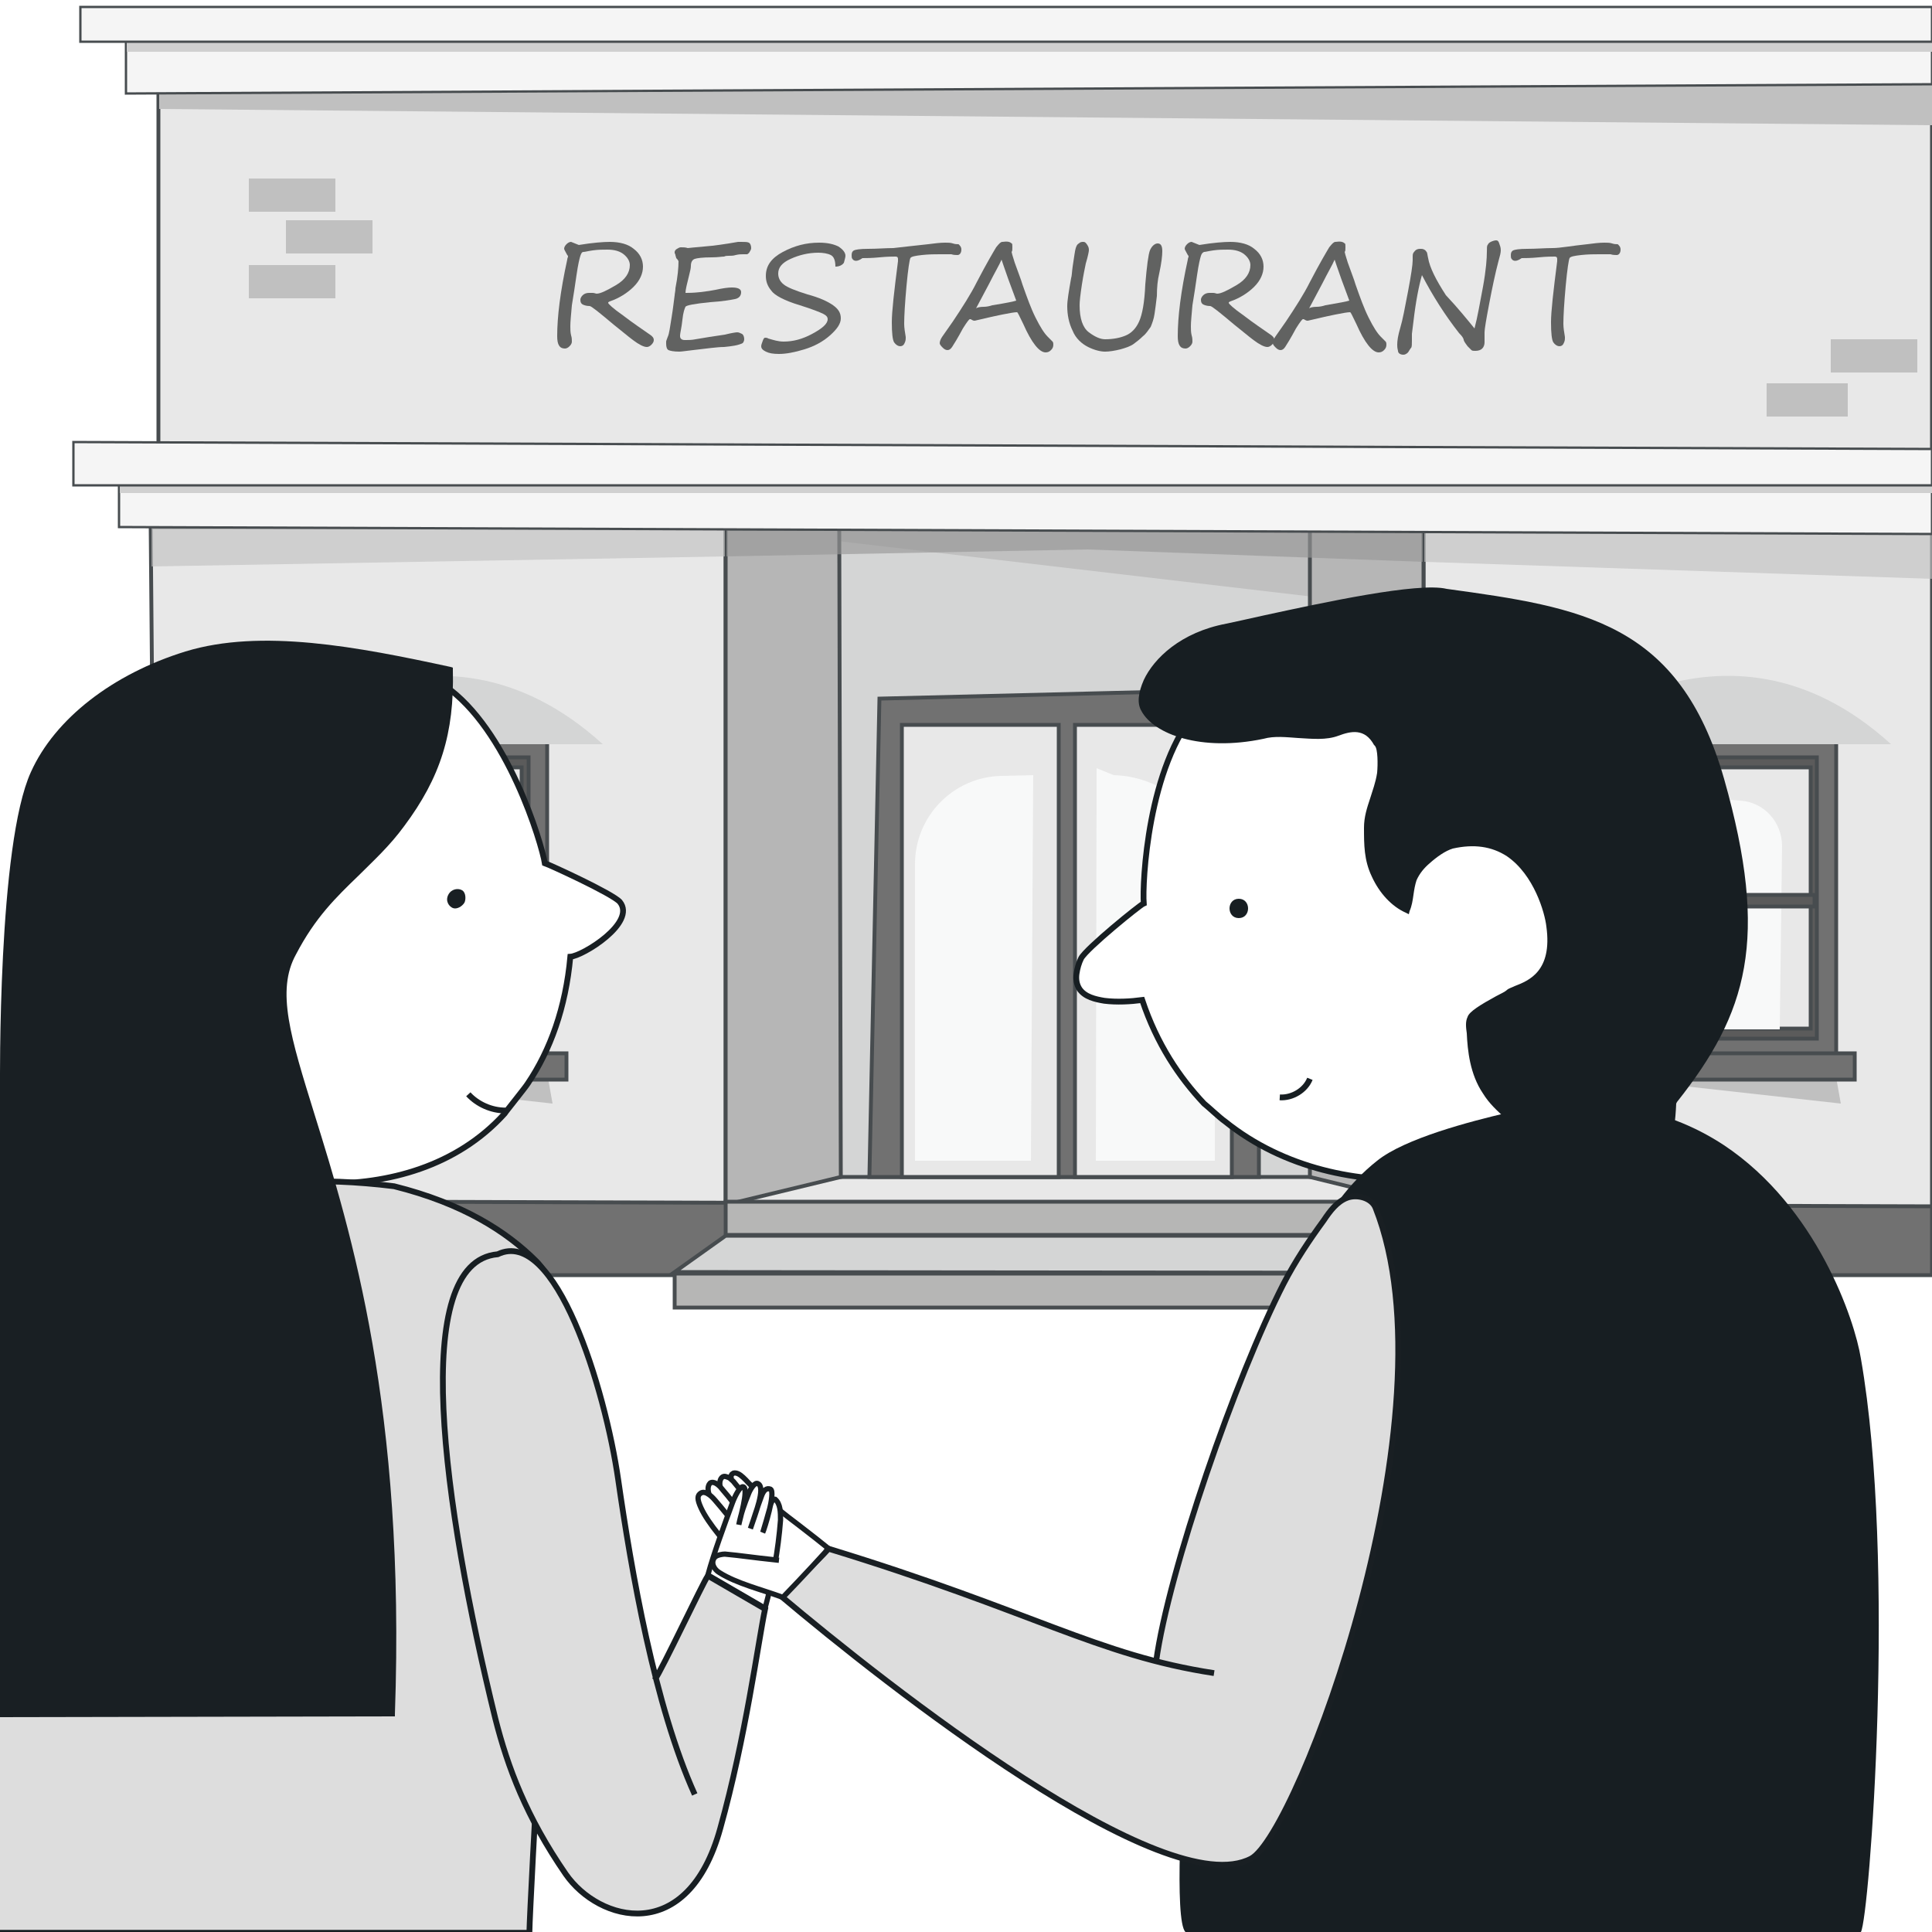 <?xml version="1.0" encoding="utf-8"?>
<!-- Generator: Adobe Illustrator 21.0.0, SVG Export Plug-In . SVG Version: 6.00 Build 0)  -->
<svg version="1.1" id="Layer_1" xmlns="http://www.w3.org/2000/svg" xmlns:xlink="http://www.w3.org/1999/xlink" x="0px" y="0px"
	 viewBox="0 0 250 250" style="enable-background:new 0 0 250 250;" xml:space="preserve">
<style type="text/css">
	.st0{fill:#FFFFFF;}
	.st1{opacity:0.8;}
	.st2{fill:#C9CACA;}
	.st3{fill:#E2E2E2;stroke:#191F23;stroke-width:0.5;stroke-miterlimit:10;}
	.st4{fill:#B0B0B0;}
	.st5{fill:#A4A4A4;stroke:#191F23;stroke-width:0.5;stroke-miterlimit:10;}
	.st6{fill:#F2F2F2;stroke:#191F23;stroke-width:0.3;stroke-miterlimit:10;}
	.st7{fill:#C4C4C4;}
	.st8{fill:#4E4E4E;stroke:#191F23;stroke-width:0.5;stroke-miterlimit:10;}
	.st9{fill:#9C8578;}
	.st10{fill:#F6F7F7;}
	.st11{fill:#323232;stroke:#191F23;stroke-width:0.5;stroke-miterlimit:10;}
	.st12{opacity:0.64;fill:#B0B0B0;enable-background:new    ;}
	.st13{opacity:0.64;fill:#7E7D7D;enable-background:new    ;}
	.st14{fill:#A4A4A3;stroke:#191F23;stroke-width:0.5;stroke-miterlimit:10;}
	.st15{fill:#C9CACA;stroke:#191F23;stroke-width:0.5;stroke-miterlimit:10;}
	.st16{fill:#3A3B3A;}
	.st17{fill:#FFFFFF;stroke:#191F23;stroke-width:0.68;stroke-miterlimit:10;}
	.st18{fill:none;stroke:#191F23;stroke-width:0.68;stroke-miterlimit:10;}
	.st19{fill:#FFFFFF;stroke:#171E22;stroke-width:0.75;stroke-miterlimit:10;}
	.st20{fill:#171E22;}
	.st21{fill:none;stroke:#171E22;stroke-width:0.75;stroke-miterlimit:10;}
	.st22{fill:#DDDDDD;stroke:#191F23;stroke-width:0.75;stroke-miterlimit:10;}
	.st23{fill:none;stroke:#191F23;stroke-width:0.75;stroke-miterlimit:10;}
	.st24{fill:#FFFFFF;stroke:#191F23;stroke-width:0.75;stroke-miterlimit:10;}
	.st25{fill:#191F23;}
	.st26{fill:#DDDDDD;stroke:#171E22;stroke-width:0.75;stroke-miterlimit:10;}
</style>
<g id="Layer_1_2_">
	<g id="Layer_1_1_">
		<g id="Слой_1">
			<g id="Слой_1_2_">
				<g id="Слой_1_1_">
					<rect x="0" y="0" class="st0" width="250" height="250"/>
				</g>
			</g>
		</g>
	</g>
</g>
<g>
	<g class="st1">
		<g>
			<polygon class="st2" points="20.9,160 250,160 250,68.6 19.4,68.6 			"/>
			<rect x="93.9" y="152.3" class="st3" width="90.3" height="3.8"/>
			<polygon class="st4" points="105.7,68.1 105.7,69.7 172.3,77.5 172.3,68.1 			"/>
			<rect x="20.5" y="7.6" class="st3" width="229.5" height="51.2"/>
			<polygon class="st4" points="250,16.2 20.6,14.1 20.6,3.5 250,3.5 			"/>
			<polygon class="st3" points="20.3,159.6 93.9,159.6 93.9,68.2 19.5,68.2 			"/>
			<rect x="184.2" y="68.6" class="st3" width="65.8" height="91.4"/>
			<polygon class="st5" points="184.2,155.9 169.5,152.3 169.5,68.4 184.2,68.4 			"/>
			<polygon class="st5" points="108.8,152.3 93.9,155.9 93.9,68.4 108.6,68.4 			"/>
			<g>
				<polygon class="st6" points="16.3,12.1 250,10.9 250,3.3 16.3,3.3 				"/>
				<rect x="16.4" y="3.3" class="st7" width="233.6" height="3.4"/>
				<rect x="10.4" y="0.9" class="st6" width="239.6" height="4.5"/>
			</g>
			<polygon class="st8" points="15.7,165 250,165 250,156.1 15.7,155.4 			"/>
			<g>
				<polygon class="st8" points="112.5,152.3 162.9,152.3 162.9,89.2 113.8,90.4 				"/>
				<rect x="139.1" y="93.8" class="st9" width="20.3" height="58.5"/>
				<rect x="139.1" y="93.8" class="st3" width="20.3" height="58.5"/>
				<rect x="116.7" y="93.8" class="st3" width="20.3" height="58.5"/>
				<path class="st10" d="M129.6,100.4l4.1-0.1l-0.3,49.9h-15v-38.4C118.4,105.6,123.4,100.5,129.6,100.4z"/>
				<path class="st10" d="M144.1,100.3l-2.2-0.9l-0.1,50.8h15.4v-36.5C157.2,106.4,151.4,100.5,144.1,100.3z"/>
			</g>
			<rect x="32.2" y="23.1" class="st4" width="11.2" height="4.3"/>
			<rect x="32.2" y="34.3" class="st4" width="11.2" height="4.3"/>
			<rect x="31.2" y="143" class="st4" width="11.2" height="4.3"/>
			<rect x="37.1" y="148.6" class="st4" width="11.2" height="4.3"/>
			<rect x="236.9" y="43.9" class="st4" width="11.2" height="4.3"/>
			<rect x="228.6" y="49.6" class="st4" width="10.5" height="4.3"/>
			<rect x="37" y="28.5" class="st4" width="11.2" height="4.3"/>
			<g>
				<polygon class="st4" points="208.5,139.5 238.2,142.8 237.5,138.9 				"/>
				<g>
					<rect x="208.8" y="95.7" class="st8" width="28.8" height="40.9"/>
					<rect x="210.9" y="98" class="st11" width="24.2" height="36.4"/>
					<rect x="212.1" y="99.3" class="st3" width="22.2" height="33.8"/>
					<path class="st10" d="M213,133.2h17.3l0.3-23.7c0-3.1-2.3-5.7-5.4-5.9l-12.3-1L213,133.2L213,133.2z"/>
					<rect x="211.9" y="115.8" class="st11" width="22.9" height="1.5"/>
					<rect x="206.2" y="136.3" class="st8" width="33.8" height="3.4"/>
				</g>
				<path class="st2" d="M244.7,96.3h-43.8C200.9,96.3,222.8,76.4,244.7,96.3z"/>
			</g>
			<g>
				<polygon class="st4" points="41.7,139.5 71.5,142.8 70.8,138.9 				"/>
				<g>
					<rect x="42" y="95.7" class="st8" width="28.8" height="40.9"/>
					<rect x="44.2" y="98" class="st11" width="24.2" height="36.4"/>
					<rect x="45.3" y="99.3" class="st3" width="22.2" height="33.8"/>
					<path class="st10" d="M46.3,133.2h17.3l0.3-22.5c0.1-3.8-2.8-7-6.6-7.3l-11-0.9V133.2z"/>
					<rect x="45.1" y="115.8" class="st11" width="22.9" height="1.5"/>
					<rect x="39.5" y="136.3" class="st8" width="33.8" height="3.4"/>
				</g>
				<path class="st2" d="M78,96.3H34.2C34.2,96.3,56.1,76.4,78,96.3z"/>
			</g>
			<g>
				<polygon class="st12" points="184.3,64.2 250,64.2 250,74.9 184.3,72.7 				"/>
				<polygon class="st12" points="93.8,64.2 93.8,72 19.6,73.3 19.6,64.2 				"/>
			</g>
			<polygon class="st13" points="94,64.2 184.1,64.2 184.1,72.7 140.7,71.1 94,72 			"/>
			<g>
				<polygon class="st6" points="15.4,68.2 250,69.1 250,60.6 15.4,60.6 				"/>
				<polyline class="st7" points="250,63.8 250,60.6 15.5,60.6 15.5,63.8 				"/>
				<polygon class="st6" points="9.5,62.8 250,62.8 250,58.1 9.5,57.2 				"/>
			</g>
			<g>
				<g>
					<rect x="87.3" y="164.8" class="st14" width="103.9" height="4.4"/>
				</g>
				<g>
					<rect x="93.9" y="155.5" class="st14" width="90.3" height="4.3"/>
					<path class="st15" d="M87.3,164.6l103.7,0.1c0.1,0,0.1-0.1,0-0.1l-6.9-4.7H93.9L87.3,164.6L87.3,164.6z"/>
				</g>
			</g>
		</g>
		<g>
			<g>
				<path class="st16" d="M74.9,31.7c1.8-0.3,3.2-0.4,4-0.4c1.3,0,2.4,0.3,3.1,0.9c0.8,0.6,1.2,1.4,1.2,2.3c0,0.9-0.4,1.8-1.2,2.6
					c-0.8,0.8-1.9,1.5-3.1,1.9c-0.2,0.1-0.2,0.1-0.2,0.2c0,0.1,0.6,0.7,1.9,1.6c1.3,1,2.5,1.8,3.5,2.5c0.3,0.2,0.5,0.4,0.5,0.7
					c0,0.2-0.1,0.4-0.3,0.6c-0.2,0.2-0.4,0.3-0.6,0.3c-0.4,0-1-0.3-1.8-0.9c-0.8-0.6-1.6-1.3-2.5-2c-1.9-1.6-2.9-2.4-3.1-2.4
					c-0.4,0-0.7-0.1-0.9-0.2c-0.2-0.1-0.3-0.3-0.3-0.6c0-0.2,0.1-0.4,0.3-0.6c0.2-0.2,0.5-0.3,0.8-0.3c0.1,0,0.3,0,0.5,0
					s0.4,0.1,0.5,0.1c0.5,0,1.3-0.4,2.5-1.1s1.8-1.6,1.8-2.6c0-0.5-0.3-1-0.8-1.4s-1.2-0.6-2.1-0.6c-0.6,0-1.2,0-1.9,0.1
					s-1,0.2-1.2,0.2s-0.3,0.2-0.4,0.5s-0.3,1.1-0.5,2.5s-0.4,2.7-0.6,3.9c-0.1,1.2-0.2,2.1-0.2,2.7c0,0.4,0,0.8,0.1,1.2
					C74,43.7,74,44,74,44.2s-0.1,0.4-0.3,0.6s-0.4,0.3-0.6,0.3c-0.7,0-1-0.5-1-1.6c0-2.5,0.4-5.8,1.3-9.9c0-0.2,0.1-0.3,0.1-0.4
					s0-0.1-0.1-0.2c-0.2-0.4-0.4-0.7-0.4-0.8c0-0.2,0.1-0.4,0.3-0.6c0.2-0.2,0.4-0.3,0.6-0.3L74.9,31.7z"/>
				<path class="st16" d="M96.7,32.9c0,0-0.2,0-0.5,0s-0.6,0-1,0.1c-0.3,0.1-0.6,0.1-0.9,0.1c-0.2,0-0.4,0-0.6,0.1
					c-0.3,0-0.8,0.1-1.6,0.1c-1.2,0-1.9,0.1-2.2,0.2c-0.3,0.1-0.5,0.4-0.5,0.9c0,0.3-0.1,0.7-0.2,1.1c-0.3,1.2-0.5,2-0.5,2.4h0.1
					c0.3,0,0.9,0,1.8-0.1s1.5-0.2,2-0.3c0.9-0.2,1.6-0.3,2.1-0.3c0.8,0,1.2,0.2,1.2,0.6c0,0.5-0.3,0.8-0.8,0.9
					c-0.5,0.1-1.6,0.3-3.2,0.4c-2,0.2-3.1,0.4-3.2,0.6s-0.3,0.7-0.4,1.7s-0.3,1.7-0.3,2v0.1c0,0.3,0.2,0.5,0.6,0.5h0.2
					c0.3,0,0.7,0,1.2-0.1l1.8-0.3c0.7-0.1,1.3-0.2,2-0.3c0.8-0.2,1.4-0.3,1.6-0.3s0.4,0.1,0.6,0.2c0.2,0.1,0.3,0.4,0.3,0.7
					c0,0.2-0.1,0.4-0.2,0.5c-0.6,0.3-1.4,0.4-2.4,0.5c-0.9,0-2.2,0.2-4,0.4c-0.9,0.1-1.5,0.2-1.8,0.2c-0.7,0-1.2-0.1-1.4-0.2
					c-0.2-0.1-0.3-0.4-0.3-0.8v-0.3l0,0c0-0.1,0.1-0.3,0.2-0.6c0.2-0.4,0.3-1.3,0.5-2.5s0.3-2.2,0.4-2.9c0-0.2,0.1-0.5,0.1-0.9
					c0.3-1.5,0.4-2.7,0.4-3.5c0,0-0.1-0.2-0.2-0.3l-0.1-0.1c0-0.1-0.1-0.3-0.1-0.4c0-0.1-0.1-0.2-0.1-0.3v-0.1
					c0-0.1,0.1-0.3,0.3-0.4s0.3-0.2,0.5-0.2l0,0c0.3,0,0.6,0,0.9,0.1l0,0c0.1,0,0.8-0.1,2.1-0.2s2.7-0.3,4.4-0.6c0.2,0,0.3,0,0.3,0
					h0.1c0.5,0,0.8,0,1,0.1s0.3,0.4,0.3,0.7c0,0.2-0.1,0.3-0.2,0.5C96.9,32.8,96.8,32.8,96.7,32.9z"/>
				<path class="st16" d="M108.1,34.5c0-0.8-0.2-1.3-0.6-1.5s-1-0.3-1.6-0.3c-1.3,0-2.5,0.3-3.6,0.8s-1.6,1.1-1.6,1.9
					c0,0.5,0.2,1,0.7,1.4s1.5,0.8,3.1,1.3c1.5,0.4,2.6,0.9,3.3,1.4c0.7,0.5,1,1,1,1.7s-0.5,1.4-1.4,2.2s-2,1.4-3.3,1.8
					s-2.4,0.6-3.3,0.6c-0.8,0-1.3-0.1-1.7-0.3c-0.4-0.2-0.6-0.4-0.6-0.7c0-0.2,0.1-0.4,0.2-0.7s0.2-0.4,0.3-0.4c0.1,0,0.3,0,0.4,0.1
					c0.7,0.2,1.3,0.4,2,0.4c1.2,0,2.4-0.3,3.7-1c1.3-0.7,2-1.3,2-1.9c0-0.3-0.2-0.5-0.6-0.7s-1.4-0.6-3-1.1c-2-0.6-3.3-1.3-3.7-1.9
					c-0.5-0.6-0.7-1.2-0.7-1.9c0-1.3,0.7-2.3,2.2-3.1s3-1.2,4.7-1.2c1.1,0,1.9,0.2,2.5,0.5c0.6,0.4,0.9,0.8,0.9,1.2
					c0,0.2-0.1,0.5-0.2,0.9C109,34.3,108.6,34.5,108.1,34.5z"/>
				<path class="st16" d="M110.3,33.5c-0.1-0.1-0.1-0.3-0.1-0.5c0-0.3,0.1-0.5,0.3-0.6c0.2-0.1,0.8-0.2,1.8-0.2
					c1.2,0,2.3-0.1,3.3-0.1c1-0.1,2.5-0.3,4.5-0.5c0.8-0.1,1.5-0.2,2.2-0.2c0.4,0,0.7,0,1,0.1s0.5,0.1,0.7,0.1
					c0.1,0,0.2,0.2,0.3,0.3c0.1,0.2,0.1,0.3,0.1,0.4c0,0.4-0.2,0.7-0.5,0.7c-0.2,0-0.5,0-0.8-0.1c-0.4,0-0.8,0-1.5,0
					c-0.6,0-1.4,0-2.3,0.1s-1.4,0.2-1.5,0.4s-0.3,1.4-0.5,3.6c-0.2,2.2-0.3,3.9-0.3,4.9c0,0.5,0.1,1.1,0.2,1.7c0,0.1,0,0.2,0,0.2
					c0,0.3-0.1,0.5-0.2,0.7s-0.3,0.3-0.5,0.3c-0.3,0-0.6-0.2-0.8-0.5c-0.2-0.3-0.3-1.2-0.3-2.6c0-1.4,0.3-4,0.8-7.9
					c0-0.2,0-0.3,0-0.3c0-0.2-0.1-0.3-0.3-0.3c-0.4,0-1.1,0-2.1,0.1s-1.8,0.1-2.2,0.1C110.9,33.9,110.5,33.8,110.3,33.5z"/>
				<path class="st16" d="M130.9,31.5c0.1,0,0.1,0.2,0.1,0.5s0,0.5-0.1,0.6L131,33c0.2,0.7,0.4,1.3,0.6,1.8c0.2,0.6,0.5,1.3,0.7,2
					c0.6,1.7,1.1,3.1,1.7,4.3c0.6,1.2,1.1,2,1.6,2.5c0.3,0.3,0.5,0.5,0.6,0.6s0.1,0.3,0.1,0.4c0,0.3-0.1,0.5-0.3,0.7
					s-0.4,0.3-0.7,0.3c-0.8,0-1.8-1.2-2.9-3.7c-0.5-1-0.7-1.5-0.8-1.5c-0.3,0-0.9,0.1-1.9,0.3s-1.9,0.4-2.7,0.6
					c-0.5,0.1-0.8,0.2-0.9,0.2c-0.2,0-0.3-0.1-0.5-0.2h-0.1c-0.1,0-0.4,0.4-0.9,1.2c-0.7,1.3-1.2,2.1-1.4,2.4
					c-0.2,0.3-0.4,0.4-0.6,0.4s-0.4-0.1-0.6-0.3s-0.4-0.4-0.4-0.6c0-0.2,0.1-0.5,0.3-0.8s0.7-1,1.4-2c1.2-1.8,2.3-3.5,3.1-5.1
					c1.3-2.5,2.2-4,2.5-4.5c0.4-0.5,0.6-0.7,0.8-0.7C130.4,31.2,130.7,31.3,130.9,31.5z M131.5,38.9c-0.2-0.5-0.5-1.4-1-2.7
					c-0.5-1.4-0.8-2.3-0.9-2.6c-0.3,0.7-0.9,1.7-1.6,3.1l-1.7,3.2c0.1-0.1,0.5-0.2,1-0.2c0.4,0,0.8-0.1,1.1-0.2
					C130.3,39.2,131.2,39,131.5,38.9z"/>
				<path class="st16" d="M143,45.5c-0.6,0-1.4-0.2-2.2-0.6s-1.6-1.1-2-2.1c-0.5-1-0.7-2.1-0.7-3.2c0-0.7,0.2-1.9,0.5-3.6
					c0.1-0.3,0.1-0.8,0.2-1.5c0.2-1.3,0.3-2.1,0.4-2.4s0.2-0.5,0.4-0.6c0.2-0.2,0.4-0.2,0.6-0.2c0.2,0,0.3,0.1,0.5,0.4
					s0.2,0.5,0.2,0.7c0,0.1-0.1,0.7-0.4,1.7c-0.1,0.5-0.3,1.4-0.5,2.7s-0.3,2.2-0.3,2.7c0,1.7,0.4,2.9,1.2,3.5s1.5,0.9,2.1,0.9
					c1.1,0,2-0.2,2.7-0.5s1.3-0.9,1.7-1.8c0.4-0.9,0.7-2.4,0.8-4.8c0.2-2.4,0.4-3.9,0.6-4.4s0.6-0.9,1-0.9s0.6,0.3,0.6,1
					c0,0.6-0.1,1.5-0.4,2.9c-0.2,0.8-0.3,1.8-0.3,2.9c-0.1,0.9-0.2,1.6-0.3,2.3s-0.3,1.2-0.5,1.7c-0.3,0.4-0.6,0.9-1,1.2
					c-0.4,0.4-0.8,0.7-1.2,1s-1,0.5-1.7,0.7C144.2,45.4,143.5,45.5,143,45.5z"/>
				<path class="st16" d="M155.2,31.7c1.8-0.3,3.2-0.4,4-0.4c1.3,0,2.4,0.3,3.1,0.9c0.8,0.6,1.2,1.4,1.2,2.3c0,0.9-0.4,1.8-1.2,2.6
					s-1.9,1.5-3.1,1.9c-0.2,0.1-0.2,0.1-0.2,0.2c0,0.1,0.6,0.7,1.9,1.6c1.3,1,2.5,1.8,3.5,2.5c0.3,0.2,0.5,0.4,0.5,0.7
					c0,0.2-0.1,0.4-0.3,0.6s-0.4,0.3-0.6,0.3c-0.4,0-1-0.3-1.8-0.9c-0.8-0.6-1.6-1.3-2.5-2c-1.9-1.6-2.9-2.4-3.1-2.4
					c-0.4,0-0.7-0.1-0.9-0.2c-0.2-0.1-0.3-0.3-0.3-0.6c0-0.2,0.1-0.4,0.3-0.6c0.2-0.2,0.5-0.3,0.8-0.3c0.1,0,0.3,0,0.5,0
					s0.4,0.1,0.5,0.1c0.5,0,1.3-0.4,2.5-1.1c1.2-0.7,1.8-1.6,1.8-2.6c0-0.5-0.3-1-0.8-1.4s-1.2-0.6-2.1-0.6c-0.6,0-1.2,0-1.9,0.1
					s-1,0.2-1.2,0.2c-0.2,0.1-0.3,0.2-0.4,0.5s-0.3,1.1-0.5,2.5s-0.4,2.7-0.6,3.9c-0.1,1.2-0.2,2.1-0.2,2.7c0,0.4,0,0.8,0.1,1.2
					c0.1,0.3,0.1,0.6,0.1,0.8s-0.1,0.4-0.3,0.6s-0.4,0.3-0.6,0.3c-0.7,0-1-0.5-1-1.6c0-2.5,0.4-5.8,1.3-9.9c0-0.2,0.1-0.3,0.1-0.4
					s0-0.1-0.1-0.2c-0.2-0.4-0.4-0.7-0.4-0.8c0-0.2,0.1-0.4,0.3-0.6s0.4-0.3,0.6-0.3L155.2,31.7z"/>
				<path class="st16" d="M174,31.5c0.1,0,0.1,0.2,0.1,0.5s0,0.5-0.1,0.6l0.1,0.4c0.2,0.7,0.4,1.3,0.6,1.8c0.2,0.6,0.5,1.3,0.7,2
					c0.6,1.7,1.1,3.1,1.7,4.3c0.6,1.2,1.1,2,1.6,2.5c0.3,0.3,0.5,0.5,0.6,0.6s0.1,0.3,0.1,0.4c0,0.3-0.1,0.5-0.3,0.7
					s-0.4,0.3-0.7,0.3c-0.8,0-1.8-1.2-2.9-3.7c-0.5-1-0.7-1.5-0.8-1.5c-0.3,0-0.9,0.1-1.9,0.3s-1.9,0.4-2.7,0.6
					c-0.5,0.1-0.8,0.2-0.9,0.2c-0.2,0-0.3-0.1-0.5-0.2h-0.1c-0.1,0-0.4,0.4-0.9,1.2c-0.7,1.3-1.2,2.1-1.4,2.4
					c-0.2,0.3-0.4,0.4-0.6,0.4c-0.2,0-0.4-0.1-0.6-0.3c-0.2-0.2-0.4-0.4-0.4-0.6c0-0.2,0.1-0.5,0.3-0.8s0.7-1,1.4-2
					c1.2-1.8,2.3-3.5,3.1-5.1c1.3-2.5,2.2-4,2.5-4.5c0.4-0.5,0.6-0.7,0.8-0.7C173.5,31.2,173.8,31.3,174,31.5z M174.6,38.9
					c-0.2-0.5-0.5-1.4-1-2.7c-0.5-1.4-0.8-2.3-0.9-2.6c-0.3,0.7-0.9,1.7-1.6,3.1l-1.7,3.2c0.1-0.1,0.5-0.2,1-0.2
					c0.4,0,0.8-0.1,1.1-0.2C173.3,39.2,174.3,39,174.6,38.9z"/>
				<path class="st16" d="M190.8,42.5c0.4-1.5,0.7-3.3,1.1-5.4c0.4-2.2,0.5-3.7,0.5-4.5c0-0.5,0-0.8,0.1-0.9
					c0.1-0.2,0.2-0.3,0.4-0.4s0.5-0.2,0.7-0.2s0.3,0.1,0.4,0.4s0.2,0.5,0.2,0.9c0,0.3-0.1,0.7-0.3,1.4c-0.4,1.5-0.8,3.4-1.2,5.5
					s-0.6,3.3-0.6,3.7c0,0.7,0,1.1,0,1.3c0,0.3-0.1,0.6-0.3,0.8s-0.5,0.3-0.9,0.3c-0.2,0-0.4,0-0.5-0.1s-0.2-0.2-0.5-0.5
					c-0.2-0.3-0.4-0.5-0.5-0.8c0-0.2-0.2-0.5-0.6-0.9c-1.8-2.3-3.4-4.8-4.8-7.5c-0.4,1.4-0.8,3.4-1.1,6l-0.2,1.6c0,0.2,0,0.5,0,0.9
					s0,0.8-0.1,0.9s-0.2,0.3-0.4,0.6c-0.2,0.2-0.4,0.3-0.6,0.3c-0.4,0-0.7-0.2-0.7-0.5c-0.1-0.4-0.1-0.6-0.1-0.8
					c0-0.5,0.1-1.2,0.4-2.2c0.3-1,0.6-2.6,1-4.7c0.4-2.1,0.6-3.5,0.6-4v-0.5c0-0.2,0-0.3,0.1-0.5c0.1-0.1,0.2-0.3,0.4-0.4
					c0.2-0.1,0.4-0.1,0.5-0.1c0.2,0,0.3,0,0.5,0.1s0.2,0.2,0.3,0.3s0.1,0.4,0.2,0.8c0.2,1.2,1,2.8,2.3,4.8
					C188.7,39.9,189.9,41.4,190.8,42.5z"/>
				<path class="st16" d="M195.6,33.5c-0.1-0.1-0.1-0.3-0.1-0.5c0-0.3,0.1-0.5,0.3-0.6s0.8-0.2,1.8-0.2c1.2,0,2.3-0.1,3.3-0.1
					s2.5-0.3,4.5-0.5c0.8-0.1,1.5-0.2,2.2-0.2c0.4,0,0.7,0,1,0.1s0.5,0.1,0.7,0.1c0.1,0,0.2,0.2,0.3,0.3c0.1,0.2,0.1,0.3,0.1,0.4
					c0,0.4-0.2,0.7-0.5,0.7c-0.2,0-0.5,0-0.8-0.1c-0.4,0-0.8,0-1.5,0c-0.6,0-1.4,0-2.3,0.1c-0.9,0.1-1.4,0.2-1.5,0.4
					s-0.3,1.4-0.5,3.6s-0.3,3.9-0.3,4.9c0,0.5,0.1,1.1,0.2,1.7c0,0.1,0,0.2,0,0.2c0,0.3-0.1,0.5-0.2,0.7c-0.1,0.2-0.3,0.3-0.5,0.3
					c-0.3,0-0.6-0.2-0.8-0.5s-0.3-1.2-0.3-2.6c0-1.4,0.3-4,0.8-7.9c0-0.2,0-0.3,0-0.3c0-0.2-0.1-0.3-0.3-0.3c-0.4,0-1.1,0-2.1,0.1
					s-1.8,0.1-2.2,0.1C196.2,33.9,195.8,33.8,195.6,33.5z"/>
			</g>
		</g>
	</g>
	<path class="st17" d="M100.5,195.1c2,1.7,3.1,2.3,8.2,6.5c0,0-3.6,3.1-7.8,4.8c-0.4,0.1-8.4-7.3-10.2-11.3c-0.5-1.1-0.5-1.6,0-1.9
		c0.5-0.3,1.2,0.2,1.8,0.9c2,2.3,4.3,5.4,4.3,5.4S99.8,194.5,100.5,195.1z"/>
	<path class="st18" d="M91.8,193.5c-0.2-0.5-0.3-1.2,0.1-1.6c0.5-0.3,1.1,0.3,1.3,0.5c0.3,0.4,1.6,1.8,2.1,2.7"/>
	<path class="st18" d="M93.2,192.4c-0.1-0.3-0.1-0.9,0.2-1.2c0.3-0.3,0.6-0.1,0.9,0c0.2,0.1,0.4,0.3,0.6,0.5c0.8,1,1.6,1.9,2.4,2.9"
		/>
	<path class="st18" d="M94.7,191.5c-0.1-0.1-0.1-0.3-0.1-0.4c0-0.1,0-0.3,0.2-0.4c0.1-0.1,0.2-0.1,0.3-0.1c0.5,0,1,0.5,1.4,0.9
		c0.8,0.9,2,1.9,3.1,3.1"/>
	<g>
		<path class="st19" d="M202.1,145.7c-4.7,6.7-28.2,11.8-43.6-0.6c-0.6-0.4-2.3-2-2.7-2.3c-3.2-3.4-6.1-7.7-8-13.4
			c-1.5,0.2-3.3,0.3-4.9,0.1c-1.2-0.2-2.5-0.5-3.2-1.5c-0.4-0.6-0.5-1.3-0.4-2s0.3-1.4,0.6-2c0.7-1.3,7.6-6.9,8.1-7.1
			c-0.2-2.6,0.5-17.8,7-25.1c3.7-4.1,10.4-2.9,15.8-3c3.4,0,6.9-0.1,10.2,0.8c2.8,0.7,5.3,2.1,7.8,3.6c5.9,3.7,11.1,8.6,15.3,14.3
			c1.4,1.9,2.7,3.9,3.2,6.2c0.5,2,0.3,4.1,0.1,6.2C206.7,128.2,207,138.8,202.1,145.7z"/>
		<path class="st20" d="M223.1,100.8c-5.8-20.3-18.4-22.2-35.9-24.6c-3.7-0.9-16.1,1.8-23.5,3.4c-2.3,0.5-4,0.9-5,1.1
			c-5.9,1.1-9.4,4.5-10.7,7.3c-0.7,1.6-0.9,3-0.3,4c1.6,3,7.7,5.3,15.8,3.6c1.4-0.4,3-0.2,4.5-0.1c1.8,0.1,3.6,0.3,5.2-0.3
			c1.6-0.6,3.4-1,4.6,1.2l0.1,0.1c0.4,0.4,0.4,2.4,0.3,3.5c-0.2,1.3-0.6,2.3-0.9,3.3c-0.4,1.2-0.8,2.4-0.8,3.8c0,2.2,0,4.2,1,6.3
			c1,2.2,2.6,3.9,4.4,4.7l0.4,0.2l0.1-0.4c0.3-0.7,0.4-1.4,0.5-2.1c0.1-0.7,0.2-1.3,0.4-1.9c0.4-0.9,1-1.6,1.7-2.2
			c0.9-0.8,2-1.6,3-1.9c2.7-0.6,5-0.3,7,1c3.5,2.4,4.9,7.3,5.1,9.1c0.8,5.8-2.3,7-4.1,7.7c-0.4,0.2-0.8,0.3-1,0.5
			c-0.2,0.2-0.8,0.5-1.4,0.8c-2,1.1-3.5,2-3.7,2.7c-0.3,0.6-0.2,1.4-0.1,2.1c0.1,2.2,0.4,5.3,2.1,7.8c0.8,1.3,1.8,2.2,3,3.3l0.1,0.1
			c2.5,2.3,6,5.1,9.8,6.5c0.6,0.2,1.4,0.3,2.4,0.3c2.5,0,5.6-0.7,7-1.3c0.6,0,1-0.4,1.2-0.7l0.1-0.1c0-0.1,0.1-0.2,0.1-0.3
			c0.1-0.2,0.2-0.4,0.3-0.6c0.7-1.9,0.9-3.7,1-5.9l0.1-0.2C226.1,131.1,229,121.6,223.1,100.8z"/>
		<path class="st21" d="M169.5,139.6c-0.6,1.5-2.3,2.5-3.9,2.4"/>
		<g>
			<g>
				<path class="st20" d="M160.3,118.8c1.6,0,1.6-2.5,0-2.5S158.7,118.8,160.3,118.8L160.3,118.8z"/>
			</g>
		</g>
	</g>
	<path class="st20" d="M240.8,175.8c-0.8-5-5.7-19.6-17.7-27.6c-7.9-5.2-17.3-6.6-28.1-4.2c-4.7,1.1-13.2,3.3-16.8,6.2
		c-3.8,3-6.1,6.6-8.7,10.8l-0.6,1c-9.7,15.6-14.6,53.5-15.6,65.6c-0.3,3.5-1.4,21,0.1,22.4h0.1h87.2h0.1
		C241.9,248.1,245.4,202.1,240.8,175.8z"/>
	<path class="st22" d="M157.1,216.5c-15.1-2.3-23.4-8-49.9-16.1c-1.2,1.5-6.3,6-6.3,6c14,11.8,49.8,40,61,34.1
		c6-3.2,26.6-57.6,16.1-84.2c-0.5-1.3-2.4-1.8-3.7-1.3s-2.2,1.7-3,2.9c-1.9,2.6-3.7,5.3-5.2,8.2c-6.2,12.1-14.9,37.2-16.5,48.9"/>
	<path class="st23" d="M67.7,161.6c-18.1-2.1-7.7,41.9-2,62.2"/>
	<path class="st17" d="M95.6,197.3c0.3-1.5,0.7-2.6,1.3-4.1c0.2-0.5,0.8-1.5,1.2-1.2c1,0.5-0.4,4-1,5.8c0.5-1.4,0.9-2.8,1.4-4.1
		c0.3-0.9,0.7-1.2,1.2-1c0.7,0.4-0.8,5.2-1,5.6c0.3-1,0.6-2,0.9-3.1c0.1-0.5,0.3-1.3,0.7-1.2c0.7,0.6,0.7,1.7,0.7,2.7
		c-0.3,3.9-1,7.7-2,11.4l-7.4-4.3c0.8-2.9,2.1-6.4,3.2-9.4c0.3-0.8,1-2.2,1.4-2C96.9,192.7,95.7,196.7,95.6,197.3z"/>
	<g>
		<path class="st24" d="M57.5,88.7c8.2,5.6,12.6,20.5,13,23c0.6,0.2,8.7,3.9,9.7,5c2.2,2.7-4.8,7-6.4,7.1
			c-0.6,6.6-2.6,12.1-5.5,16.4c-0.3,0.5-2.9,3.7-3,3.9c-12.5,13.8-35.7,9-41.8,3.9"/>
		<path class="st25" d="M59.8,115.2c-0.5-0.3-1.4-0.2-1.8,0.6c-0.4,0.8,0.1,1.5,0.6,1.7c0.5,0.2,1.2-0.2,1.5-0.7
			C60.3,116.4,60.3,115.5,59.8,115.2z"/>
		<path class="st23" d="M65.4,143.7c-1.8,0-3.6-0.8-4.8-2.1"/>
	</g>
	<path class="st17" d="M100.8,201.9c-3.8-0.4-4.8-0.6-7-0.8c-0.3,0-1,0.1-1.3,0.4c-0.6,0.7-0.1,1.6,0.6,2c2.2,1.4,5.5,2.2,8.2,3.2
		c0,0,3.1-3.2,5.9-6.3"/>
	<path class="st22" d="M0,176.1c1.6-2.6,11.5-27.5,51-22.6c8.8,2.2,14.5,5.8,18.4,9.7c6,6.1,2.4,23.9,2.1,30.3s-2.9,51.8-3,56.6H0
		V250"/>
	<g>
		<path class="st26" d="M89.9,232.2c-5.2-11.5-8.2-28.9-9.9-40.7s-8.1-32.8-15.6-29.2c-11.5,1-7.1,32.4-0.3,60.1
			c1.6,6.3,4,12.7,9.1,20.1c4.3,6.2,15.8,9.3,20-5.9c3.3-11.8,4.9-24.1,5.8-28.4l-7.4-4.3c-0.7,1-5.9,12.1-6.9,13.5"/>
	</g>
	<path class="st25" d="M46.4,113.3c1.9-1.9,4-3.8,5.9-6.4c4.7-6.3,6.5-12,6.3-20.2l0-0.3l-0.3-0.1c-12-2.6-24.5-5-34.3-2
		C14.6,87.2,7.1,93,4,99.9c-4.3,9.4-4,40.1-4,41.5v80.8l51.1-0.1l0-0.3c1.4-39.6-5.7-62.5-10.4-77.6c-3.1-10-5-16-2.4-20.7
		C40.8,118.7,43.5,116.1,46.4,113.3z"/>
</g>
</svg>
